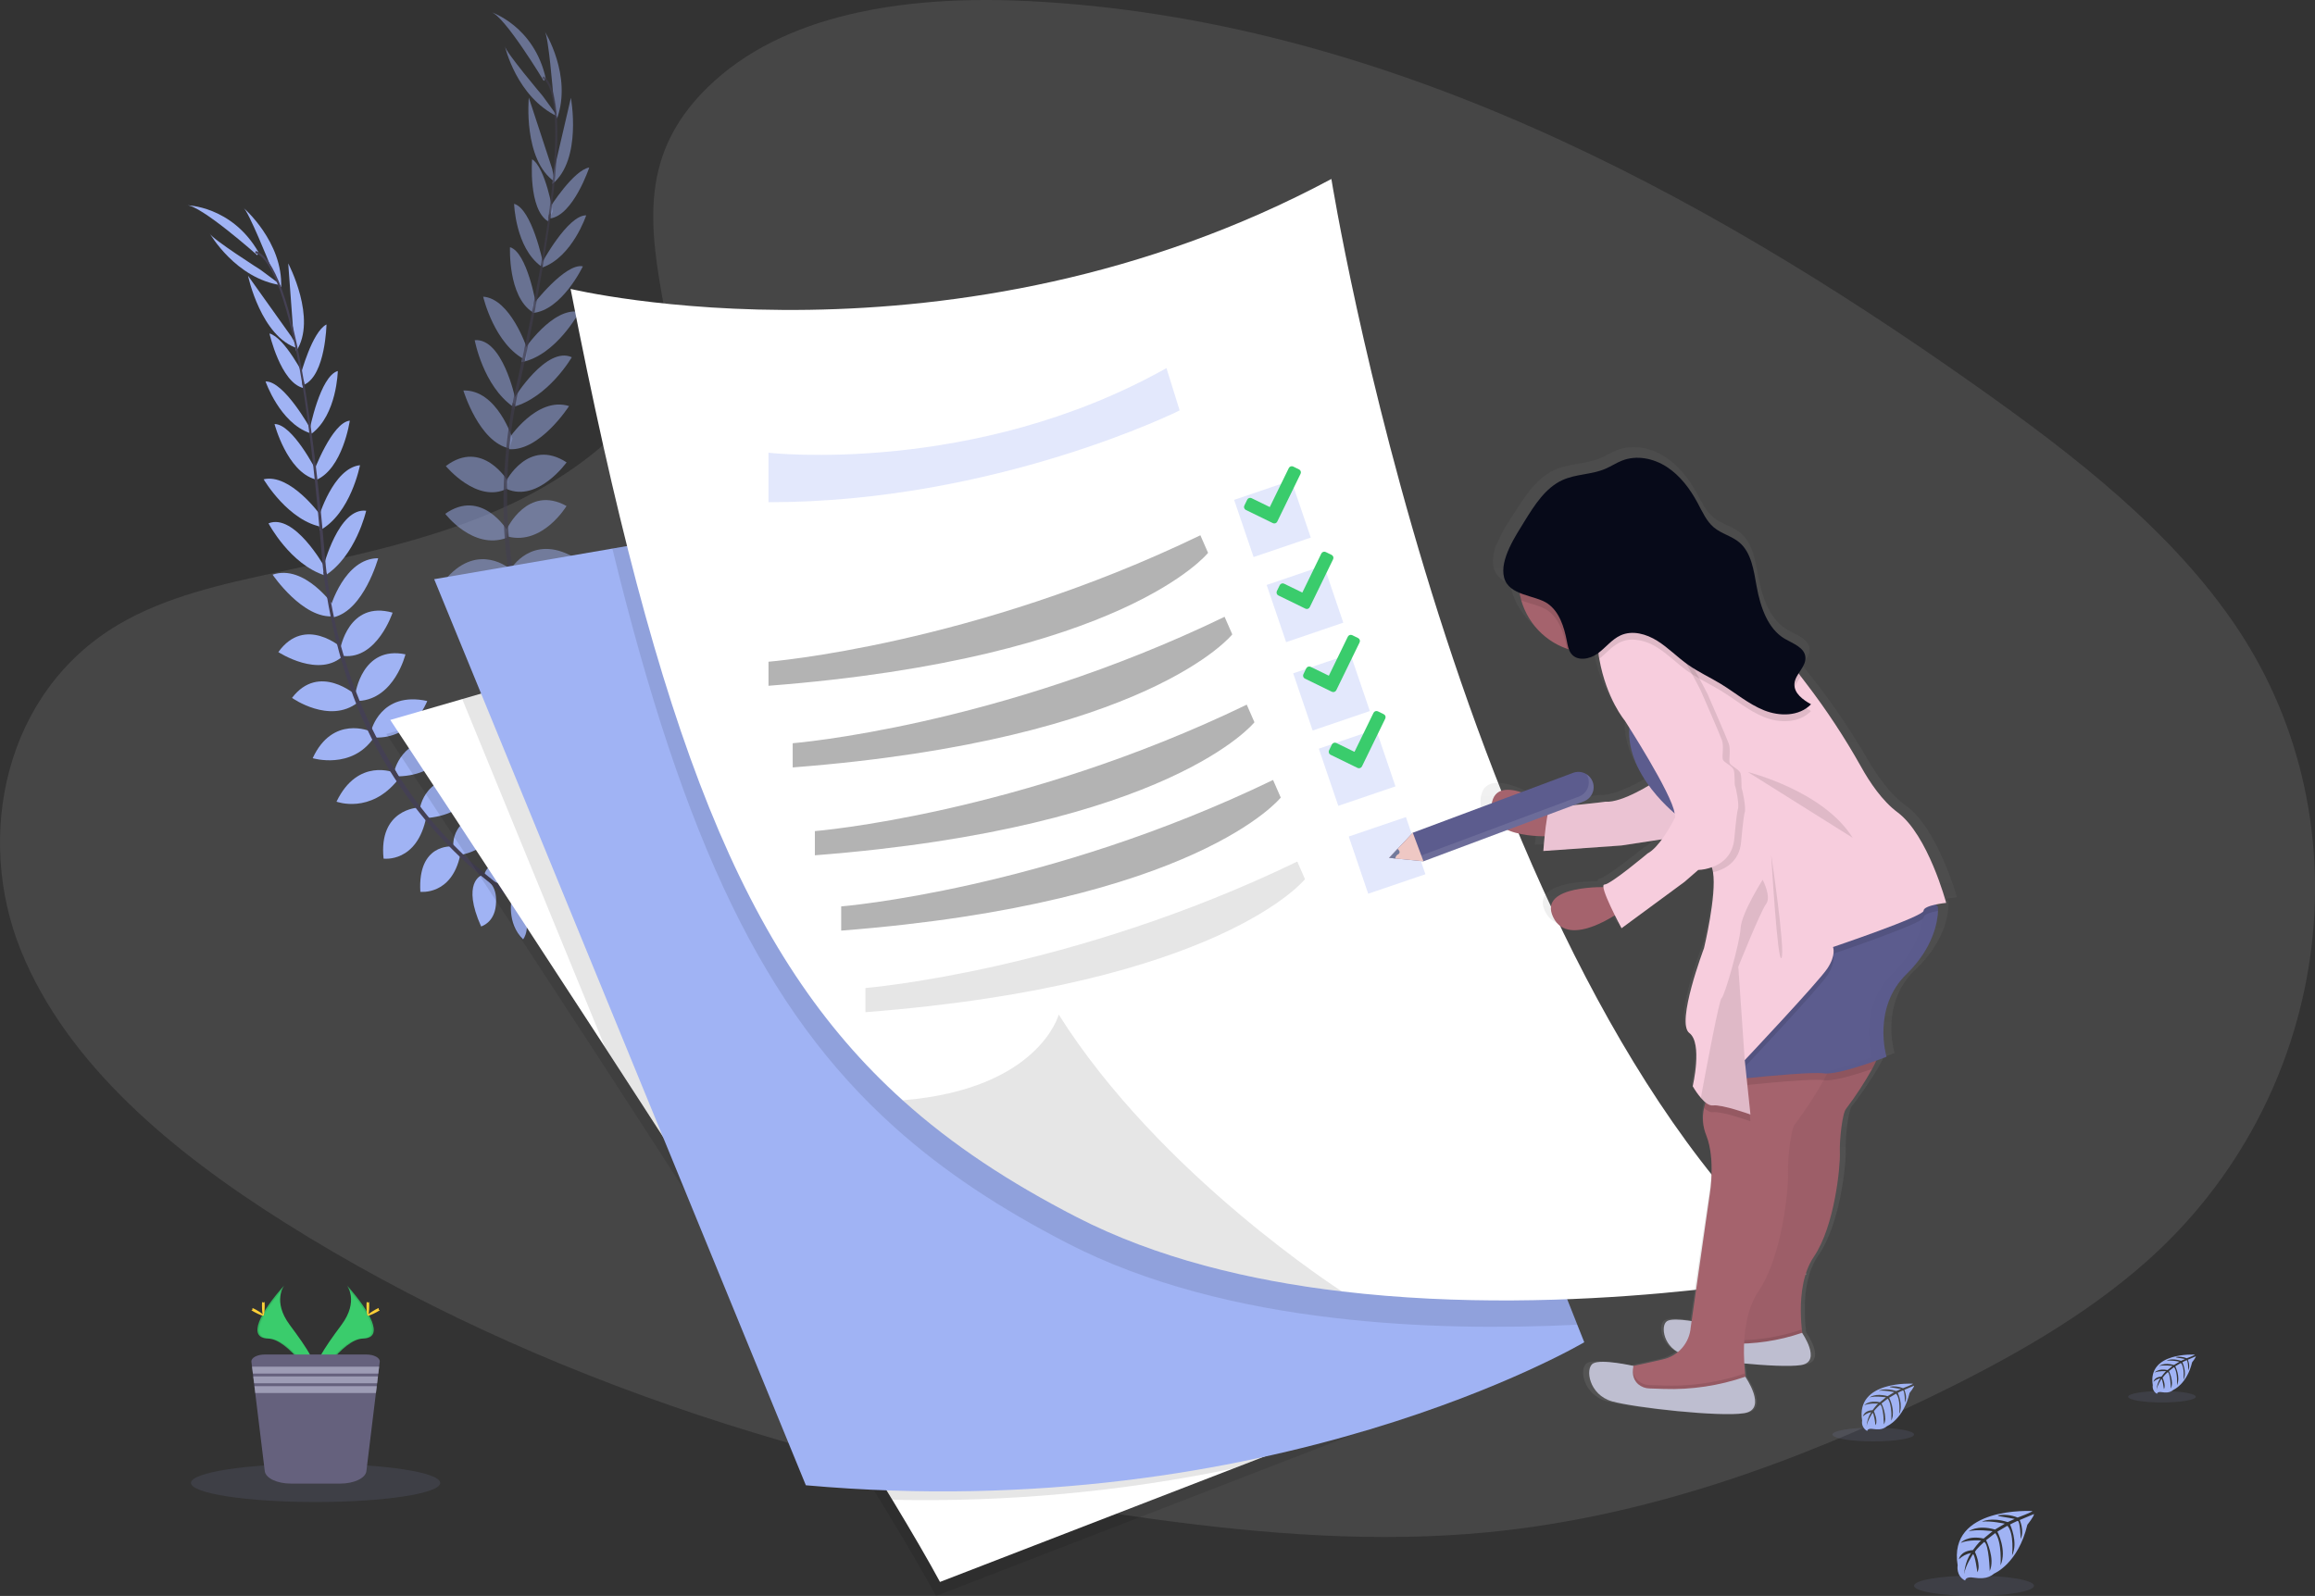 <svg width="480" height="331" viewBox="0 0 480 331" fill="none" xmlns="http://www.w3.org/2000/svg">
<rect x="0" y="0" width="480" height="331" fill="#333333" stroke="none"/>
<g clip-path="url(#clip0)">
<path opacity="0.1" d="M148.211 16.723C164.496 2.049 190.062 -0.939 213.33 0.229C286.418 3.898 352.394 39.538 409.462 79.853C430.122 94.449 450.462 110.191 463.884 130.276C491.187 171.189 483.086 227.87 445.127 261.574C432.212 273.044 416.554 281.833 400.48 289.629C371.903 303.485 341.073 314.606 308.632 317.772C285.5 320.029 262.103 318.188 239.087 315.046C174.84 306.244 111.777 286.787 58.916 253.482C35.723 238.879 13.871 220.722 4.316 197.084C-5.239 173.446 0.876 143.52 24.547 129.536C34.339 123.751 46.042 121.141 57.504 118.685C74.375 115.078 91.512 111.516 106.737 104.177C122.462 96.597 141.077 81.936 137.966 65.154C134.626 47.164 131.946 31.351 148.211 16.723Z" fill="#F7F7F7"/>
<path d="M106.643 186.1C106.643 186.1 110.951 183.012 115.408 184.92C115.408 184.92 114.162 187.571 108.608 187.538L106.643 186.1Z" fill="#A0B3F4"/>
<path d="M106.107 186.279C106.107 186.279 104.956 191.453 108.462 194.811C108.462 194.811 110.407 192.621 108.196 187.526L106.107 186.279Z" fill="#A0B3F4"/>
<path d="M100.411 181.57C100.411 181.57 100.569 177.203 110.456 178.271C110.456 178.271 110.61 181.08 107.212 182.543C103.814 184.006 102.185 182.954 100.411 181.57Z" fill="#A0B3F4"/>
<path d="M99.8 181.562C99.8 181.562 95.692 183.058 99.755 192.143C99.755 192.143 102.472 191.424 102.816 187.738C103.161 184.051 101.657 182.834 99.8 181.562Z" fill="#A0B3F4"/>
<path d="M93.997 175.599C93.997 175.599 93.166 168.451 103.236 168.8C103.236 168.8 104.196 175.262 95.837 177.253L93.997 175.599Z" fill="#A0B3F4"/>
<path d="M87.046 167.761C87.046 167.761 88.114 159.586 98.263 161.619C98.263 161.619 98.571 168.642 88.775 169.635L87.046 167.761Z" fill="#A0B3F4"/>
<path d="M81.874 159.578C81.874 159.578 83.877 151.562 93.922 153.565C93.922 153.565 91.845 160.775 82.593 161.016L81.874 159.578Z" fill="#A0B3F4"/>
<path d="M76.951 151.586C76.951 151.586 78.891 143.275 88.584 145.386C88.584 145.386 85.676 153.311 77.629 152.962L76.951 151.586Z" fill="#A0B3F4"/>
<path d="M73.682 143.94C73.682 143.94 75.032 133.829 84.068 135.707C84.068 135.707 81.816 144.945 74.388 145.374L73.682 143.94Z" fill="#A0B3F4"/>
<path d="M70.537 134.668C70.537 134.668 72.228 124.466 81.401 127.063C81.401 127.063 78.21 136.767 71.222 136.044L70.537 134.668Z" fill="#A0B3F4"/>
<path d="M68.476 126.02C68.476 126.02 71.385 115.772 78.414 115.776C78.414 115.776 75.443 126.581 69.141 128.027L68.476 126.02Z" fill="#A0B3F4"/>
<path d="M67.056 117.534C67.056 117.534 70.184 105.208 75.925 105.931C75.925 105.931 73.794 115.34 67.33 119.425L67.056 117.534Z" fill="#A0B3F4"/>
<path d="M66.046 107.385C66.046 107.385 69.025 97.104 74.641 96.481C74.641 96.481 72.731 106.558 66.27 110.02L66.046 107.385Z" fill="#A0B3F4"/>
<path d="M64.999 97.944C64.999 97.944 68.813 87.617 72.527 87.242C72.527 87.242 71.085 97.32 65.436 99.598L64.999 97.944Z" fill="#A0B3F4"/>
<path d="M64.197 89.142C64.197 89.142 66.358 78 70.038 76.944C70.038 76.944 69.876 85.992 64.6 89.952L64.197 89.142Z" fill="#A0B3F4"/>
<path d="M62.357 77.655C62.357 77.655 64.738 68.753 67.695 67.295C67.695 67.295 67.496 77.684 63.126 79.762L62.357 77.655Z" fill="#A0B3F4"/>
<path d="M60.903 70.116L59.761 54.624C59.761 54.624 65.826 66.119 61.422 72.838L60.903 70.116Z" fill="#A0B3F4"/>
<path d="M55.959 54.865C55.959 54.865 51.477 43.69 50.48 43.096C50.48 43.096 58.705 50.16 58.29 59.627L55.959 54.865Z" fill="#A0B3F4"/>
<path d="M93.723 175.557C93.723 175.557 86.556 174.896 87.159 184.962C87.159 184.962 93.639 185.764 95.422 177.352L93.723 175.557Z" fill="#A0B3F4"/>
<path d="M86.702 167.503C86.702 167.503 78.468 167.79 79.531 178.075C79.531 178.075 86.49 179.048 88.405 169.386L86.702 167.503Z" fill="#A0B3F4"/>
<path d="M81.82 160.251C81.82 160.251 74.21 157.031 69.773 166.265C69.773 166.265 76.789 168.92 82.535 161.693L81.82 160.251Z" fill="#A0B3F4"/>
<path d="M76.785 151.67C76.785 151.67 68.992 148.229 64.833 157.247C64.833 157.247 72.913 159.686 77.471 153.041L76.785 151.67Z" fill="#A0B3F4"/>
<path d="M73.786 144.152C73.786 144.152 66.15 137.394 60.546 144.742C60.546 144.742 68.294 150.244 74.185 145.706L73.786 144.152Z" fill="#A0B3F4"/>
<path d="M70.944 134.411C70.944 134.411 63.258 127.495 57.712 135.242C57.712 135.242 66.258 140.831 71.268 135.902L70.944 134.411Z" fill="#A0B3F4"/>
<path d="M69.224 125.692C69.224 125.692 63.171 116.923 56.524 119.184C56.524 119.184 62.814 128.476 69.241 127.807L69.224 125.692Z" fill="#A0B3F4"/>
<path d="M67.226 117.472C67.226 117.472 61.032 106.367 55.673 108.541C55.673 108.541 60.151 117.085 67.442 119.367L67.226 117.472Z" fill="#A0B3F4"/>
<path d="M66.416 106.791C66.416 106.791 60.159 98.106 54.663 99.406C54.663 99.406 59.844 108.258 67.089 109.351L66.416 106.791Z" fill="#A0B3F4"/>
<path d="M65.618 97.719C65.618 97.719 60.654 87.895 56.923 87.949C56.923 87.949 59.503 97.798 65.373 99.41L65.618 97.719Z" fill="#A0B3F4"/>
<path d="M64.372 88.917C64.372 88.917 58.888 78.985 55.058 79.11C55.058 79.11 57.999 87.671 64.235 89.815L64.372 88.917Z" fill="#A0B3F4"/>
<path d="M63.196 78.228C63.196 78.228 59.063 69.992 55.872 69.165C55.872 69.165 58.169 79.305 62.86 80.468L63.196 78.228Z" fill="#A0B3F4"/>
<path d="M60.438 69.842L51.427 57.192C51.427 57.192 54.098 69.917 61.776 72.269L60.438 69.842Z" fill="#A0B3F4"/>
<path d="M54.053 55.983C54.053 55.983 43.912 49.529 43.496 48.436C43.496 48.436 48.897 57.819 58.311 59.149L54.053 55.983Z" fill="#A0B3F4"/>
<path d="M53.342 52.932C53.342 52.932 41.56 42.439 38.661 42.564C38.661 42.564 48.05 42.63 53.616 52.342L53.342 52.932Z" fill="#A0B3F4"/>
<path d="M63.146 79.891L62.731 79.961C59.956 63.318 56.462 53.556 52.898 52.467L53.018 52.051C56.79 53.198 60.305 62.819 63.146 79.891Z" fill="#444053"/>
<path d="M67.82 119.736L67.197 119.811C67.006 118.257 66.84 116.661 66.711 115.074C65.585 101.256 64.172 88.581 62.594 79.097L62.939 78.636C64.522 88.136 66.208 101.185 67.338 115.024C67.467 116.603 67.629 118.186 67.82 119.736Z" fill="#444053"/>
<path d="M118.62 193.614C118.508 193.568 107.307 189.072 95.426 177.776C88.468 171.165 82.601 163.492 78.044 155.044C72.348 144.484 68.622 131.377 67.047 118.569L67.712 118.851C71.243 147.601 85.127 166.817 95.962 177.145C107.727 188.34 118.811 192.791 118.915 192.833L118.62 193.614Z" fill="#444053"/>
<g opacity="0.7">
<path opacity="0.7" d="M124.025 159.769C124.025 159.769 129.055 158.107 132.749 161.253C132.749 161.253 130.767 163.414 125.474 161.726L124.025 159.769Z" fill="#A0B3F4"/>
<path opacity="0.7" d="M123.46 159.777C123.46 159.777 120.826 164.378 123.173 168.621C123.173 168.621 125.666 167.112 125.088 161.589L123.46 159.777Z" fill="#A0B3F4"/>
<path opacity="0.7" d="M119.417 153.589C119.417 153.589 120.871 149.467 129.99 153.427C129.99 153.427 129.305 156.158 125.62 156.54C121.935 156.922 120.705 155.43 119.417 153.589Z" fill="#A0B3F4"/>
<path opacity="0.7" d="M118.84 153.402C118.84 153.402 114.478 153.61 115.649 163.489C115.649 163.489 118.462 163.613 119.887 160.193C121.312 156.773 120.236 155.165 118.84 153.402Z" fill="#A0B3F4"/>
<path opacity="0.7" d="M115.076 145.968C115.076 145.968 116.401 138.903 125.915 142.227C125.915 142.227 124.914 148.681 116.339 148.095L115.076 145.968Z" fill="#A0B3F4"/>
<path opacity="0.7" d="M110.772 136.409C110.772 136.409 114.22 128.929 123.293 133.883C123.293 133.883 121.499 140.677 111.848 138.712L110.772 136.409Z" fill="#A0B3F4"/>
<path opacity="0.7" d="M108.263 127.08C108.263 127.08 112.563 120.015 121.557 124.923C121.557 124.923 117.402 131.181 108.525 128.663L108.263 127.08Z" fill="#A0B3F4"/>
<path opacity="0.7" d="M105.941 117.983C105.941 117.983 110.261 110.635 118.898 115.527C118.898 115.527 113.767 122.226 106.19 119.5L105.941 117.983Z" fill="#A0B3F4"/>
<path opacity="0.7" d="M105.093 109.709C105.093 109.709 109.389 100.458 117.465 104.946C117.465 104.946 112.567 113.091 105.351 111.292L105.093 109.709Z" fill="#A0B3F4"/>
<path opacity="0.7" d="M104.852 99.922C104.852 99.922 109.501 90.683 117.481 95.895C117.481 95.895 111.553 104.206 105.097 101.438L104.852 99.922Z" fill="#A0B3F4"/>
<path opacity="0.7" d="M105.463 91.041C105.463 91.041 111.279 82.122 117.992 84.217C117.992 84.217 111.939 93.663 105.496 93.156L105.463 91.041Z" fill="#A0B3F4"/>
<path opacity="0.7" d="M106.643 82.525C106.643 82.525 113.29 71.691 118.562 74.089C118.562 74.089 113.726 82.438 106.344 84.412L106.643 82.525Z" fill="#A0B3F4"/>
<path opacity="0.7" d="M108.674 72.539C108.674 72.539 114.582 63.608 120.124 64.685C120.124 64.685 115.304 73.74 108.109 75.12L108.674 72.539Z" fill="#A0B3F4"/>
<path opacity="0.7" d="M110.49 63.209C110.49 63.209 117.199 54.482 120.855 55.239C120.855 55.239 116.48 64.431 110.411 64.917L110.49 63.209Z" fill="#A0B3F4"/>
<path opacity="0.7" d="M112.338 54.57C112.338 54.57 117.714 44.596 121.544 44.662C121.544 44.662 118.694 53.252 112.484 55.467L112.338 54.57Z" fill="#A0B3F4"/>
<path opacity="0.7" d="M113.996 43.054C113.996 43.054 118.919 35.266 122.176 34.742C122.176 34.742 118.894 44.608 114.108 45.302L113.996 43.054Z" fill="#A0B3F4"/>
<path opacity="0.7" d="M114.852 35.424L118.37 20.288C118.37 20.288 120.743 33.068 114.536 38.158L114.852 35.424Z" fill="#A0B3F4"/>
<path opacity="0.7" d="M114.677 19.395C114.677 19.395 113.718 7.393 112.945 6.512C112.945 6.512 118.703 15.688 115.487 24.623L114.677 19.395Z" fill="#A0B3F4"/>
<path opacity="0.7" d="M114.823 145.856C114.823 145.856 108.176 143.096 105.762 152.887C105.762 152.887 111.707 155.58 115.911 148.079L114.823 145.856Z" fill="#A0B3F4"/>
<path opacity="0.7" d="M110.515 136.077C110.515 136.077 102.567 133.903 100.523 144.039C100.523 144.039 106.879 147.04 111.582 138.383L110.515 136.077Z" fill="#A0B3F4"/>
<path opacity="0.7" d="M108.014 127.703C108.014 127.703 101.707 122.363 94.72 129.86C94.72 129.86 100.627 134.485 108.267 129.286L108.014 127.703Z" fill="#A0B3F4"/>
<path opacity="0.7" d="M105.762 118.012C105.762 118.012 99.339 112.41 92.692 119.778C92.692 119.778 99.68 124.516 106.007 119.529L105.762 118.012Z" fill="#A0B3F4"/>
<path opacity="0.7" d="M105.135 109.945C105.135 109.945 99.85 101.218 92.314 106.563C92.314 106.563 98.076 114.126 105.052 111.549L105.135 109.945Z" fill="#A0B3F4"/>
<path opacity="0.7" d="M105.317 99.797C105.317 99.797 100.033 90.908 92.439 96.659C92.439 96.659 98.936 104.555 105.18 101.326L105.317 99.797Z" fill="#A0B3F4"/>
<path opacity="0.7" d="M106.265 90.958C106.265 90.958 103.095 80.788 96.078 80.984C96.078 80.984 99.319 91.731 105.654 93.002L106.265 90.958Z" fill="#A0B3F4"/>
<path opacity="0.7" d="M106.8 82.517C106.8 82.517 104.192 70.071 98.429 70.553C98.429 70.553 100.166 80.044 106.447 84.396L106.8 82.517Z" fill="#A0B3F4"/>
<path opacity="0.7" d="M109.21 72.082C109.21 72.082 105.82 61.925 100.183 61.531C100.183 61.531 102.497 71.525 109.09 74.725L109.21 72.082Z" fill="#A0B3F4"/>
<path opacity="0.7" d="M111.146 63.18C111.146 63.18 109.326 52.325 105.745 51.266C105.745 51.266 105.284 61.435 110.407 64.726L111.146 63.18Z" fill="#A0B3F4"/>
<path opacity="0.7" d="M112.571 54.407C112.571 54.407 110.29 43.291 106.597 42.273C106.597 42.273 106.859 51.32 112.176 55.222L112.571 54.407Z" fill="#A0B3F4"/>
<path opacity="0.7" d="M114.623 43.868C114.623 43.868 113.128 34.776 110.328 33.034C110.328 33.034 109.497 43.399 113.651 45.917L114.623 43.868Z" fill="#A0B3F4"/>
<path opacity="0.7" d="M114.49 35.008L109.646 20.247C109.646 20.247 108.4 33.188 115.047 37.722L114.49 35.008Z" fill="#A0B3F4"/>
<path opacity="0.7" d="M112.517 19.894C112.517 19.894 104.736 10.705 104.678 9.546C104.678 9.546 107.058 20.114 115.633 24.182L112.517 19.894Z" fill="#A0B3F4"/>
<path opacity="0.7" d="M112.745 16.773C112.745 16.773 104.615 3.246 101.811 2.498C101.811 2.498 110.751 5.361 113.161 16.278L112.745 16.773Z" fill="#A0B3F4"/>
<path opacity="0.7" d="M114.091 45.398L113.676 45.34C115.973 28.629 115.545 18.265 112.463 16.166L112.7 15.821C115.969 18.053 116.447 28.28 114.091 45.398Z" fill="#444053"/>
<path opacity="0.7" d="M106.697 84.878L106.078 84.766C106.36 83.224 106.676 81.653 107.025 80.094C110.062 66.567 112.484 54.05 113.792 44.525L114.262 44.184C112.949 53.742 110.677 66.688 107.64 80.236C107.291 81.761 106.975 83.323 106.697 84.878Z" fill="#444053"/>
<path opacity="0.7" d="M133.231 170.508C133.139 170.433 123.784 162.807 115.782 148.482C111.106 140.1 107.789 131.029 105.953 121.607C103.656 109.829 103.992 96.206 106.302 83.51L106.85 83.976C101.678 112.476 109.218 134.959 116.505 148.046C124.398 162.234 133.654 169.78 133.75 169.855L133.231 170.508Z" fill="#444053"/>
</g>
<path d="M421.399 313.392C421.399 313.392 403.834 312.332 405.907 324.646C405.907 324.646 405.491 326.819 407.465 327.808C407.465 327.808 407.498 326.894 409.268 327.206C409.898 327.312 410.538 327.343 411.175 327.297C412.037 327.237 412.856 326.899 413.509 326.333V326.333C413.509 326.333 418.445 324.293 420.364 316.222C420.364 316.222 421.785 314.46 421.731 314.007L418.765 315.254C418.765 315.254 419.778 317.394 418.981 319.169C418.981 319.169 418.885 315.333 418.316 315.428C418.2 315.449 416.775 316.172 416.775 316.172C416.775 316.172 418.52 319.912 417.19 322.605C417.19 322.605 417.689 318.013 416.218 316.438L414.141 317.66C414.141 317.66 416.176 321.508 414.797 324.646C414.797 324.646 415.15 319.829 413.7 317.955L411.81 319.43C411.81 319.43 413.725 323.225 412.558 325.826C412.558 325.826 412.404 320.22 411.403 319.796C411.403 319.796 409.741 321.255 409.496 321.874C409.496 321.874 410.805 324.625 409.995 326.08C409.995 326.08 409.496 322.339 409.085 322.339C409.085 322.339 407.423 324.812 407.265 326.495C407.265 326.495 407.336 323.973 408.686 322.09C407.736 322.269 406.859 322.723 406.164 323.395C406.164 323.395 406.422 321.645 409.073 321.492C409.073 321.492 410.435 319.617 410.801 319.501C410.801 319.501 408.138 319.281 406.526 319.996C406.526 319.996 407.947 318.333 411.287 319.094L413.152 317.569C413.152 317.569 409.65 317.091 408.167 317.618C408.167 317.618 409.874 316.16 413.655 317.224L415.686 316.01C415.686 316.01 412.703 315.366 410.925 315.595C410.925 315.595 412.803 314.581 416.284 315.678L417.739 315.025C417.739 315.025 415.549 314.61 414.909 314.527C414.27 314.443 414.236 314.281 414.236 314.281C415.62 314.05 417.042 314.208 418.341 314.738C418.341 314.738 421.453 313.587 421.399 313.392Z" fill="#A0B3F4"/>
<path opacity="0.1" d="M409.301 330.983C416.166 330.983 421.731 330.042 421.731 328.881C421.731 327.719 416.166 326.778 409.301 326.778C402.436 326.778 396.871 327.719 396.871 328.881C396.871 330.042 402.436 330.983 409.301 330.983Z" fill="#A0B3F4"/>
<path d="M455.09 280.948C455.09 280.948 445.19 280.353 446.366 287.294C446.306 287.645 446.358 288.007 446.515 288.327C446.673 288.648 446.927 288.91 447.243 289.076C447.243 289.076 447.264 288.561 448.261 288.736C448.616 288.798 448.977 288.816 449.337 288.79C449.822 288.757 450.283 288.566 450.649 288.245V288.245C450.649 288.245 453.433 287.094 454.517 282.544C454.517 282.544 455.319 281.55 455.286 281.297L453.624 282.012C453.624 282.012 454.193 283.217 453.744 284.218C453.744 284.218 453.69 282.053 453.37 282.107C453.304 282.107 452.502 282.523 452.502 282.523C452.502 282.523 453.483 284.626 452.743 286.151C452.743 286.151 453.026 283.562 452.195 282.677L451.019 283.362C451.019 283.362 452.166 285.532 451.389 287.302C451.389 287.302 451.588 284.588 450.77 283.529L449.706 284.36C449.706 284.36 450.782 286.5 450.122 287.967C450.122 287.967 450.034 284.808 449.469 284.567C449.066 284.91 448.705 285.299 448.394 285.727C448.394 285.727 449.133 287.281 448.676 288.1C448.676 288.1 448.393 285.993 448.165 285.985C448.165 285.985 447.234 287.381 447.139 288.337C447.184 287.45 447.46 286.59 447.941 285.843C447.404 285.944 446.909 286.2 446.516 286.579C446.516 286.579 446.661 285.594 448.177 285.507C448.177 285.507 448.946 284.447 449.15 284.385C449.15 284.385 447.65 284.26 446.74 284.663C446.74 284.663 447.542 283.732 449.424 284.152L450.479 283.296C450.479 283.296 448.502 283.026 447.666 283.325C447.666 283.325 448.63 282.494 450.761 283.1L451.908 282.415C451.026 282.222 450.122 282.143 449.22 282.182C449.22 282.182 450.28 281.613 452.24 282.232L453.071 281.862C453.071 281.862 451.825 281.621 451.476 281.584C451.127 281.546 451.094 281.442 451.094 281.442C451.876 281.312 452.678 281.401 453.412 281.7C453.412 281.7 455.119 281.06 455.09 280.948Z" fill="#A0B3F4"/>
<path opacity="0.1" d="M448.273 290.868C452.144 290.868 455.281 290.337 455.281 289.683C455.281 289.029 452.144 288.499 448.273 288.499C444.402 288.499 441.265 289.029 441.265 289.683C441.265 290.337 444.402 290.868 448.273 290.868Z" fill="#A0B3F4"/>
<path d="M396.643 286.974C396.643 286.974 384.686 286.251 386.099 294.633C386.025 295.058 386.088 295.495 386.279 295.881C386.469 296.268 386.777 296.585 387.158 296.785C387.158 296.785 387.158 296.166 388.384 296.37C388.813 296.442 389.249 296.464 389.684 296.436C390.27 296.394 390.826 296.163 391.271 295.78V295.78C391.271 295.78 394.632 294.392 395.94 288.894C395.94 288.894 396.908 287.697 396.867 287.389L394.852 288.249C394.852 288.249 395.542 289.708 394.997 290.917C394.997 290.917 394.935 288.304 394.545 288.366C394.466 288.366 393.498 288.869 393.498 288.869C393.498 288.869 394.682 291.408 393.788 293.249C393.788 293.249 394.129 290.124 393.128 289.052L391.707 289.883C391.707 289.883 393.091 292.501 392.152 294.641C392.152 294.641 392.393 291.362 391.408 290.07L390.12 291.071C390.12 291.071 391.425 293.652 390.631 295.427C390.631 295.427 390.527 291.612 389.842 291.321C389.842 291.321 388.716 292.314 388.546 292.721C388.546 292.721 389.435 294.595 388.882 295.584C388.882 295.584 388.546 293.045 388.267 293.033C388.267 293.033 387.146 294.716 387.021 295.871C387.077 294.804 387.411 293.769 387.989 292.871C387.343 292.994 386.746 293.303 386.273 293.76C386.273 293.76 386.448 292.567 388.267 292.463C388.267 292.463 389.194 291.188 389.443 291.109C389.443 291.109 387.632 290.959 386.535 291.445C386.535 291.445 387.499 290.319 389.771 290.83L391.042 289.795C391.042 289.795 388.662 289.467 387.648 289.829C387.648 289.829 388.812 288.835 391.387 289.559L392.771 288.727C392.771 288.727 390.739 288.287 389.526 288.445C389.526 288.445 390.806 287.759 393.174 288.503L394.167 288.096C394.167 288.096 392.679 287.805 392.243 287.759C391.807 287.713 391.786 287.593 391.786 287.593C392.729 287.436 393.697 287.544 394.582 287.905C394.582 287.905 396.68 287.107 396.643 286.974Z" fill="#A0B3F4"/>
<path opacity="0.1" d="M388.409 298.946C393.082 298.946 396.871 298.306 396.871 297.517C396.871 296.727 393.082 296.087 388.409 296.087C383.735 296.087 379.946 296.727 379.946 297.517C379.946 298.306 383.735 298.946 388.409 298.946Z" fill="#A0B3F4"/>
<path opacity="0.1" d="M296.651 291.321L254.979 307.449L194.067 331C191.77 326.732 188.38 320.893 184.184 313.961C169.76 290.045 145.889 252.846 124.644 220.157C100.698 183.324 80.092 152.222 80.092 152.222L95.01 147.896L216.866 112.543L296.651 291.321Z" fill="black"/>
<path d="M297.482 288.412L255.809 304.54L194.898 328.091C192.601 323.823 189.211 317.984 185.015 311.052C170.591 287.136 146.72 249.937 125.474 217.248C101.529 180.415 80.923 149.313 80.923 149.313L95.841 144.987L217.697 109.634L297.482 288.412Z" fill="white"/>
<path opacity="0.1" d="M297.482 288.412L255.809 304.54C232.535 309.39 208.784 311.575 185.015 311.052C170.591 287.136 146.72 249.937 125.474 217.248L95.841 144.987L217.697 109.634L297.482 288.412Z" fill="black"/>
<path d="M328.486 278.379C328.486 278.379 263.744 316.687 167.089 308.043L90.025 120.123L126.953 113.777L254.609 91.847L327.04 274.747L328.486 278.379Z" fill="#A0B3F4"/>
<path opacity="0.1" d="M327.04 274.747C311.794 275.495 294.163 275.425 276.415 273.309C257.214 271.057 237.921 266.394 221.345 257.858C207.502 250.723 195.667 242.972 185.343 233.667C158.502 209.514 141.888 174.963 126.97 113.777L254.625 91.847L327.04 274.747Z" fill="black"/>
<path d="M374.529 264.241C374.529 264.241 326.787 273.6 278.239 267.836C259.037 265.571 239.724 260.921 223.169 252.385C209.326 245.25 197.49 237.499 187.167 228.194C153.932 198.273 136.396 152.467 118.308 59.922C118.308 59.922 197.657 79.076 276.054 37.12C276.054 37.12 302.496 202.216 374.529 264.241Z" fill="white"/>
<path opacity="0.1" d="M278.239 267.836C259.037 265.571 239.724 260.921 223.169 252.385C209.326 245.25 197.49 237.499 187.167 228.194C215.454 225.896 219.521 210.424 219.521 210.424C240.492 243.72 278.239 267.836 278.239 267.836Z" fill="black"/>
<path opacity="0.3" d="M159.341 93.9C159.341 93.9 201.965 98.766 241.859 76.342L244.593 85.123C244.593 85.123 206.426 104.161 159.341 104.161V93.9Z" fill="#A0B3F4"/>
<path opacity="0.3" d="M159.341 137.241C159.341 137.241 201.715 133.82 248.888 111.013L250.484 114.662C250.484 114.662 233.122 136.517 159.341 142.228V137.241Z" fill="black"/>
<path opacity="0.3" d="M164.363 154.146C164.363 154.146 206.738 150.726 253.911 127.923L255.506 131.572C255.506 131.572 238.149 153.448 164.363 159.163V154.146Z" fill="black"/>
<path opacity="0.3" d="M168.958 172.37C168.958 172.37 211.333 168.949 258.506 146.146L260.101 149.795C260.101 149.795 242.719 171.659 168.958 177.386V172.37Z" fill="black"/>
<path opacity="0.3" d="M174.413 187.987C174.413 187.987 216.787 184.567 263.96 161.764L265.556 165.413C265.556 165.413 248.199 187.28 174.413 193.007V187.987Z" fill="black"/>
<path opacity="0.1" d="M179.44 204.909C179.44 204.909 221.814 201.489 268.987 178.686L270.582 182.335C270.582 182.335 253.221 204.203 179.44 209.925V204.909Z" fill="black"/>
<path opacity="0.3" d="M267.745 99.633L255.888 103.671L259.924 115.533L271.782 111.495L267.745 99.633Z" fill="#A0B3F4"/>
<path opacity="0.3" d="M274.491 117.279L262.633 121.317L266.67 133.178L278.527 129.141L274.491 117.279Z" fill="#A0B3F4"/>
<path opacity="0.3" d="M285.304 151.232L273.447 155.27L277.484 167.131L289.341 163.093L285.304 151.232Z" fill="#A0B3F4"/>
<path opacity="0.3" d="M291.509 169.455L279.652 173.493L283.688 185.354L295.545 181.316L291.509 169.455Z" fill="#A0B3F4"/>
<path opacity="0.3" d="M279.99 135.61L268.133 139.648L272.17 151.51L284.027 147.472L279.99 135.61Z" fill="#A0B3F4"/>
<path d="M403.971 186.832L403.526 186.416C404.673 186.183 405.753 186.079 405.753 186.079C405.753 186.079 401.819 171.842 395.184 167.092C391.902 164.744 389.169 160.833 387.237 157.479C383.716 151.415 379.76 145.614 375.401 140.121L374.205 138.612L373.69 137.955C374.408 136.867 375.289 135.832 375.189 134.568C375.187 134.56 375.187 134.552 375.189 134.544C375.194 134.477 375.194 134.41 375.189 134.344C375.177 134.188 375.15 134.033 375.106 133.883L375.061 133.953C374.5 132.324 372.344 131.605 370.744 130.708C367.005 128.601 365.406 123.996 364.608 119.716C363.985 116.391 363.47 112.651 360.869 110.511C359.208 109.135 356.948 108.682 355.273 107.315C353.686 106.018 352.802 104.053 351.804 102.245C350.143 99.232 347.949 96.427 345.054 94.627C342.158 92.828 338.481 92.134 335.303 93.339C334.086 93.804 332.981 94.528 331.776 95.03C328.785 96.277 325.358 96.111 322.396 97.428C318.748 99.049 316.376 102.631 314.207 106.031C313.086 107.789 311.324 110.361 310.323 112.95C310.323 112.859 310.323 112.771 310.323 112.68C309.843 113.821 309.581 115.041 309.55 116.279C309.531 116.805 309.588 117.332 309.721 117.841C310.169 119.504 311.507 120.422 313.094 121.062C313.186 121.591 313.308 122.114 313.46 122.629C314.178 124.993 315.455 127.15 317.184 128.916C318.912 130.682 321.04 132.005 323.389 132.773C323.526 132.823 323.667 132.856 323.804 132.898C323.92 133.227 324.086 133.535 324.298 133.812C325.624 135.474 328.282 135.001 330.011 133.791C330.081 133.746 330.148 133.687 330.214 133.638C330.226 133.873 330.251 134.107 330.289 134.34C330.326 134.539 330.355 134.755 330.397 134.934C331.955 143.333 335.943 147.867 335.943 147.867C335.943 147.867 336.313 148.424 336.915 149.346C336.599 153.98 338.714 158.202 341.157 161.465C339.051 162.682 334.51 165.068 331.702 164.868C331.702 164.868 321.382 166.202 320.186 165.533C320.019 165.442 319.862 165.566 319.712 165.849C316.87 164.116 307.785 159.121 307.008 165.533C306.306 171.351 314.586 172.095 318.528 172.124C318.349 173.828 318.25 175.191 318.25 175.191L335.204 174.032L344.032 172.731C343.055 174.023 341.954 175.175 340.879 175.736C340.879 175.736 332.898 182.198 331.519 182.256C331.323 182.256 331.261 182.451 331.29 182.763C327.933 182.763 317.494 183.249 320.389 189.067C323.019 194.341 330.422 190.692 333.77 188.677C334.56 190.21 335.233 191.411 335.233 191.411L348.913 181.666L351.875 179.173C352.879 179.124 353.871 178.932 354.821 178.603C354.821 178.641 354.85 178.678 354.862 178.711C354.968 179.017 355.047 179.331 355.099 179.65C355.93 184.425 353.138 195.563 353.138 195.563C353.138 195.563 346.998 211.226 349.947 213.362C352.897 215.498 350.716 224.512 350.716 224.512C351.231 225.379 351.823 226.196 352.486 226.956V226.956C352.798 227.317 353.145 227.646 353.52 227.941C353.383 228.314 353.269 228.696 353.18 229.083C352.729 231.004 352.899 233.018 353.666 234.835C355.693 239.756 354.459 246.887 354.459 246.887L350.479 273.783C348.568 273.492 346.101 273.251 345.182 273.783C343.774 274.577 344.235 278.579 347.505 280.299C346.512 281.06 345.363 281.589 344.14 281.849C341.232 282.514 339.188 282.938 337.842 283.196C337.754 283.196 330.862 281.675 329.093 282.681C327.323 283.686 328.174 289.263 333.21 290.631C338.137 291.965 356.511 293.922 361.804 293.124L362.141 293.066C366.64 292.177 362.689 286.263 362.19 285.544C362.157 285.303 362.128 285.049 362.095 284.775C362.024 284.16 361.962 283.454 361.916 282.697C366.935 283.159 371.887 283.383 374.159 283.042C374.267 283.042 374.367 283.009 374.458 282.988C378.442 282.199 374.953 276.971 374.504 276.339C374.485 276.178 374.464 276.008 374.442 275.828V275.782C374.442 275.662 374.413 275.533 374.4 275.408C374.388 275.283 374.4 275.196 374.367 275.084C374.334 274.972 374.367 274.884 374.338 274.781C374.321 274.575 374.305 274.364 374.288 274.145C374.288 274.057 374.288 273.966 374.288 273.875C374.288 273.708 374.267 273.542 374.259 273.372C374.259 273.28 374.259 273.189 374.259 273.093C374.259 272.844 374.259 272.586 374.234 272.329C374.234 272.258 374.234 272.187 374.234 272.117C374.234 271.909 374.234 271.701 374.234 271.485C374.234 271.385 374.234 271.285 374.234 271.182C374.234 270.961 374.234 270.741 374.234 270.517C374.234 270.442 374.234 270.371 374.234 270.296C374.234 270.018 374.259 269.731 374.275 269.444L374.3 269.137C374.3 268.925 374.334 268.721 374.354 268.505C374.354 268.401 374.354 268.297 374.388 268.194C374.421 267.903 374.458 267.612 374.5 267.317C374.5 267.229 374.529 267.142 374.541 267.055C374.579 266.835 374.616 266.61 374.658 266.386C374.658 266.278 374.699 266.166 374.724 266.053C374.774 265.812 374.828 265.571 374.886 265.33C374.886 265.264 374.915 265.197 374.932 265.131C375.007 264.84 375.09 264.553 375.177 264.266C375.206 264.167 375.239 264.067 375.273 263.967C375.343 263.751 375.418 263.552 375.497 263.327L375.597 263.061C375.709 262.779 375.829 262.5 375.954 262.23C375.987 262.159 376.024 262.089 376.062 262.018C376.166 261.802 376.278 261.603 376.394 261.378L376.535 261.133C376.693 260.867 376.855 260.601 377.034 260.347C381.604 253.831 382.809 241.264 382.696 238.53C382.584 235.795 383.241 230.122 384.059 229.283C384.607 228.722 387.798 224.296 389.705 220.93C390.05 220.315 390.349 219.737 390.586 219.222C391.94 218.752 392.837 218.391 392.837 218.391C392.36 216.646 392.131 214.843 392.156 213.034C392.189 209.497 393.161 204.839 397.174 201.057C403.098 195.471 403.925 189.936 404.004 187.808C404.004 187.659 404.004 187.526 404.004 187.413C403.992 187.023 403.971 186.832 403.971 186.832Z" fill="url(#paint0_linear)"/>
<path d="M388.184 221.686C386.576 224.56 384.772 227.319 382.784 229.944C382.003 230.775 381.375 236.389 381.483 239.087C381.591 241.784 380.449 254.218 376.083 260.659C371.716 267.101 373.96 278.234 373.96 278.234L366.993 280.678H358.622L352.856 278.953L351.335 274.756C351.335 274.756 353.362 274.444 358.397 273.247C359.794 272.963 361.059 272.229 362.001 271.159C362.942 270.088 363.508 268.739 363.611 267.317L367.147 242.619C367.147 242.619 368.189 236.385 366.469 232.072C365.985 230.858 365.784 229.549 365.882 228.245C365.98 226.942 366.374 225.678 367.034 224.55L367.147 224.375C367.147 224.375 372.601 220.066 378.16 217.368C383.083 214.991 388.076 213.861 389.493 218.079C389.676 218.623 389.077 220.024 388.184 221.686Z" fill="#A5636D"/>
<path opacity="0.05" d="M388.184 221.686C386.576 224.56 384.772 227.319 382.784 229.944C382.003 230.775 381.375 236.389 381.483 239.087C381.591 241.784 380.449 254.218 376.083 260.659C373.008 265.201 373.212 272.067 373.59 275.728C373.752 277.262 373.951 278.222 373.951 278.222L366.985 280.665H358.622L352.856 278.953L351.335 274.756C351.335 274.756 351.842 274.677 352.997 274.452C354.152 274.228 355.905 273.846 358.422 273.247C359.814 272.958 361.074 272.222 362.011 271.152C362.947 270.082 363.509 268.735 363.611 267.317L367.147 242.619C367.147 242.619 368.189 236.385 366.469 232.072C365.985 230.858 365.784 229.549 365.882 228.245C365.98 226.942 366.374 225.678 367.034 224.55L367.147 224.375C367.147 224.375 372.601 220.066 378.16 217.368C383.083 214.991 388.076 213.861 389.493 218.079C389.676 218.623 389.077 220.024 388.184 221.686Z" fill="black"/>
<path opacity="0.1" d="M373.96 278.238L366.993 280.682H358.622L352.856 278.953L351.335 274.756C351.335 274.756 351.842 274.677 352.997 274.452C352.915 275.215 353.116 275.981 353.56 276.606C354.005 277.231 354.663 277.671 355.41 277.843L358.684 277.955C359.145 277.955 359.611 277.98 360.068 277.98C364.672 277.983 369.246 277.223 373.602 275.732C373.769 277.266 373.96 278.238 373.96 278.238Z" fill="black"/>
<path d="M358.68 278.662L355.402 278.55C355.402 278.55 352.345 277.901 353.092 274.431C353.092 274.431 347.193 273.093 345.685 273.978C344.177 274.864 344.904 279.747 349.166 280.944C353.321 282.111 368.883 283.828 373.357 283.125L373.644 283.075C377.699 282.244 373.644 276.426 373.644 276.426C368.833 278.073 363.762 278.831 358.68 278.662Z" fill="#BEBED0"/>
<path d="M378.866 222.642C378.646 223.083 378.409 223.54 378.139 224.018C376.083 227.758 372.784 232.466 372.207 233.077C371.326 234.016 370.624 240.35 370.736 243.408C370.848 246.467 369.569 260.48 364.641 267.753C362.12 271.493 361.551 276.584 361.592 280.682C361.605 282.07 361.686 283.457 361.837 284.837C362.02 286.529 362.253 287.584 362.253 287.584L354.393 290.34H344.933L338.423 288.403L336.72 283.649C336.72 283.649 337.289 283.558 338.569 283.304C339.848 283.05 341.842 282.627 344.692 281.953C346.265 281.628 347.688 280.799 348.748 279.592C349.807 278.384 350.444 276.865 350.562 275.263L354.546 247.39C354.546 247.39 355.722 240.346 353.786 235.483C353.055 233.679 352.893 231.694 353.321 229.794C353.552 228.727 353.975 227.711 354.567 226.794C354.567 226.794 356.088 225.597 358.381 224.013C359.395 223.315 360.57 222.542 361.833 221.761C367.383 218.324 374.683 214.817 378.181 217.372C378.952 217.955 379.517 218.769 379.792 219.696C379.934 220.178 379.539 221.271 378.866 222.642Z" fill="#A5636D"/>
<path opacity="0.1" d="M362.232 287.589L354.372 290.344H344.933L338.423 288.407L336.72 283.653C336.72 283.653 337.289 283.562 338.569 283.308C338.487 283.872 338.545 284.446 338.738 284.982C338.93 285.517 339.252 285.997 339.674 286.379C340.329 286.936 341.157 287.248 342.017 287.26L344.995 287.356C345.515 287.356 346.038 287.385 346.558 287.385C351.756 287.384 356.919 286.524 361.837 284.842C362.02 286.533 362.232 287.589 362.232 287.589Z" fill="black"/>
<path d="M344.991 288.062L342.017 287.963C341.156 287.948 340.327 287.637 339.67 287.082C338.913 286.408 338.261 285.245 338.685 283.287C338.685 283.287 332.038 281.779 330.322 282.776C328.606 283.774 329.446 289.288 334.252 290.639C338.959 291.956 356.507 293.893 361.559 293.103L361.879 293.045C366.449 292.106 361.879 285.532 361.879 285.532C356.451 287.397 350.728 288.254 344.991 288.062V288.062Z" fill="#BEBED0"/>
<path opacity="0.1" d="M388.184 221.686C385.339 222.68 381.159 223.997 378.866 224.051C378.629 224.06 378.391 224.049 378.156 224.018V224.018C376.552 223.797 371.596 224.151 367.051 224.558C365.227 224.72 363.474 224.89 362.024 225.04C359.864 225.264 358.377 225.426 358.377 225.426V224.018C359.39 223.32 360.566 222.547 361.829 221.765C367.379 218.328 374.678 214.821 378.176 217.377C383.099 215 388.093 213.869 389.51 218.087C389.676 218.623 389.078 220.024 388.184 221.686Z" fill="black"/>
<path d="M401.84 188.91C401.761 191.017 400.971 196.486 395.313 202.013C388.101 209.057 391.159 219.172 391.159 219.172C391.159 219.172 382.559 222.551 378.849 222.642C378.612 222.651 378.374 222.64 378.139 222.609C375.912 222.297 367.072 223.116 361.991 223.631C359.831 223.856 358.343 224.018 358.343 224.018V194.096L398.196 184.417L401.806 188.012C401.838 188.31 401.849 188.61 401.84 188.91Z" fill="#5C5C8E"/>
<g opacity="0.1">
<path opacity="0.1" d="M359.016 223.648L358.36 223.718V224.034C358.36 224.034 359.847 223.872 362.008 223.648C365.655 223.278 371.226 222.758 374.911 222.605C372.36 222.372 363.935 223.149 359.016 223.648Z" fill="black"/>
<path opacity="0.1" d="M401.823 188.028L398.213 184.43L395.807 185.032L398.832 188.045C398.852 188.345 398.852 188.647 398.832 188.947C398.753 191.05 397.964 196.523 392.305 202.05C385.093 209.09 388.151 219.209 388.151 219.209C388.151 219.209 381.035 222.002 376.959 222.58C377.348 222.578 377.736 222.599 378.122 222.642C378.358 222.675 378.595 222.687 378.833 222.679C382.543 222.588 391.142 219.209 391.142 219.209C391.142 219.209 388.068 209.09 395.297 202.05C400.955 196.523 401.744 191.05 401.823 188.947C401.844 188.641 401.844 188.334 401.823 188.028Z" fill="black"/>
</g>
<path d="M322.2 167.773C322.2 167.773 310.153 159.412 309.268 166.942C308.383 174.472 322.2 173.396 322.2 173.396V167.773Z" fill="#A5636D"/>
<path d="M342.972 162.229C342.972 162.229 336.454 166.543 332.848 166.277C332.848 166.277 322.994 167.599 321.847 166.938C320.701 166.277 320.003 176.496 320.003 176.496L336.205 175.353L346.591 173.766C346.591 173.766 351.784 170.599 351.784 167.869C351.784 165.138 342.972 162.229 342.972 162.229Z" fill="#F7CDDD"/>
<path opacity="0.05" d="M342.972 162.229C342.972 162.229 336.454 166.543 332.848 166.277C332.848 166.277 322.994 167.599 321.847 166.938C320.701 166.277 320.003 176.496 320.003 176.496L336.205 175.353L346.591 173.766C346.591 173.766 351.784 170.599 351.784 167.869C351.784 165.138 342.972 162.229 342.972 162.229Z" fill="black"/>
<path d="M333.413 183.989C333.413 183.989 318.761 183.382 322.043 190.223C325.324 197.063 336.429 188.76 336.429 188.76L333.413 183.989Z" fill="#A5636D"/>
<path d="M348.153 169.448C348.153 169.448 336.275 160.559 337.95 149.733C339.624 138.907 348.153 158.02 348.153 158.02V169.448Z" fill="#5C5C8E"/>
<path d="M344.871 120.368C344.867 124.263 343.352 128.004 340.646 130.803C339.987 131.491 339.261 132.111 338.477 132.653C336.982 133.696 335.314 134.467 333.55 134.93C332.849 135.105 332.137 135.231 331.419 135.308C330.904 135.358 330.385 135.387 329.857 135.387C328.172 135.397 326.498 135.116 324.909 134.556C322.308 133.648 320.006 132.041 318.257 129.911C316.507 127.781 315.378 125.211 314.991 122.482C314.605 119.753 314.977 116.97 316.066 114.438C317.156 111.906 318.921 109.723 321.168 108.128C323.415 106.533 326.057 105.587 328.806 105.394C331.555 105.201 334.304 105.768 336.751 107.034C339.199 108.3 341.251 110.215 342.684 112.57C344.116 114.925 344.872 117.628 344.871 120.385V120.368Z" fill="#A5636D"/>
<path opacity="0.1" d="M401.84 188.91C400.494 189.159 398.832 189.608 398.832 190.306C398.832 191.482 380.062 197.82 380.062 197.82C380.062 197.82 380.765 199.457 378.891 202.275C377.017 205.092 361.762 221.283 361.762 221.283L361.812 221.765L362.008 223.631L362.938 232.549C362.938 232.549 357.072 230.438 355.194 230.671C354.588 230.75 353.948 230.359 353.321 229.798C353.552 228.731 353.975 227.715 354.567 226.798C354.567 226.798 356.088 225.601 358.381 224.018V194.096L398.234 184.417L401.844 188.012C401.863 188.311 401.861 188.611 401.84 188.91V188.91Z" fill="black"/>
<path d="M403.526 187.256C403.526 187.256 398.832 187.721 398.832 188.897C398.832 190.073 380.062 196.411 380.062 196.411C380.062 196.411 380.765 198.048 378.891 200.866C377.017 203.683 361.762 219.878 361.762 219.878L362.938 231.141C362.938 231.141 357.072 229.029 355.194 229.262C354.364 229.366 353.429 228.593 352.66 227.691C352.025 226.939 351.459 226.131 350.969 225.277C350.969 225.277 353.084 216.354 350.267 214.243C347.451 212.132 353.317 196.643 353.317 196.643C353.317 196.643 355.967 185.631 355.186 180.905C355.138 180.589 355.063 180.278 354.962 179.975C354.962 179.941 354.941 179.904 354.929 179.871C353.267 175.358 335.253 137.482 335.253 137.482C335.265 136.407 335.34 135.335 335.478 134.269C335.515 133.974 335.565 133.667 335.619 133.355C335.71 132.795 335.832 132.24 335.985 131.693C336.08 131.342 336.194 130.997 336.325 130.658C336.882 129.228 337.734 128.127 339.005 128.102C339.005 128.102 340.413 126.544 343.716 126.12C346.134 125.804 349.586 126.12 354.26 128.102C365.281 132.79 367.865 133.031 367.865 133.031L373.403 140.303L374.541 141.795C378.714 147.239 382.492 152.975 385.845 158.959C387.69 162.283 390.303 166.144 393.435 168.467C399.771 173.176 403.526 187.256 403.526 187.256Z" fill="#F7CDDD"/>
<path opacity="0.1" d="M362.406 160.118C362.406 160.118 378.068 163.991 384.138 173.757L362.406 160.118Z" fill="black"/>
<path opacity="0.1" d="M367.246 177.277C367.246 177.277 370.208 197.171 369.386 198.667C368.563 200.163 367.246 177.277 367.246 177.277Z" fill="black"/>
<path opacity="0.1" d="M366.187 187.488C365.049 188.98 360.425 200.512 360.425 200.512L361.758 219.878L362.934 231.141C362.934 231.141 357.072 229.029 355.194 229.262C354.364 229.366 353.425 228.593 352.66 227.691C353.878 221.096 356.482 207.295 356.952 207.029C357.571 206.675 360.741 195.588 360.907 192.483C361.073 189.379 365.477 182.46 365.477 182.46C365.477 182.46 367.334 185.996 366.187 187.488Z" fill="black"/>
<path opacity="0.1" d="M361.762 168.48C361.472 169.357 361.023 174.464 361.023 174.464C360.699 178.961 357.284 180.432 355.186 180.906C355.138 180.589 355.063 180.278 354.962 179.975C353.553 175.989 335.253 137.498 335.253 137.498C335.273 135.546 335.518 133.601 335.985 131.705C339.969 130.533 346.275 132.337 346.275 132.337C348.099 132.096 354.048 143.927 354.048 143.927C354.048 143.927 358.011 152.987 358.447 154.221C358.883 155.455 358.447 157.479 358.622 158.186C358.796 158.892 360.649 159.499 360.911 160.472C361.173 161.444 361.002 163.381 361.177 163.725C361.351 164.07 362.057 167.599 361.762 168.48Z" fill="black"/>
<path d="M360.354 167.773C360.063 168.654 359.615 173.758 359.615 173.758C359.349 177.498 356.939 179.16 354.929 179.871C354.022 180.195 353.073 180.384 352.112 180.432L349.283 182.892L336.217 192.513C336.217 192.513 331.348 183.507 332.669 183.457C333.991 183.407 341.61 177.007 341.61 177.007C343.94 175.761 346.275 171.605 347.359 169.469C347.297 169.214 347.25 168.956 347.218 168.696C346.749 164.71 336.894 149.45 336.894 149.45C336.894 149.45 333.085 144.966 331.602 136.659C331.56 136.468 331.531 136.272 331.494 136.073C331.452 135.814 331.427 135.553 331.419 135.292C331.24 132.096 333.567 130.932 336.325 130.658C337.766 130.544 339.215 130.588 340.646 130.791C342.072 130.971 343.483 131.248 344.871 131.622C346.051 131.464 348.959 136.372 350.866 139.851C351.892 141.737 352.631 143.208 352.631 143.208C352.631 143.208 356.594 152.272 357.031 153.502C357.467 154.732 357.031 156.765 357.205 157.467C357.38 158.169 359.232 158.784 359.494 159.757C359.756 160.729 359.586 162.666 359.76 163.011C359.935 163.356 360.649 166.892 360.354 167.773Z" fill="#F7CDDD"/>
<path opacity="0.1" d="M375.509 147.468C373.017 150.016 368.991 150.024 365.759 148.715C362.527 147.406 359.789 145.062 356.794 143.237C354.85 142.049 352.789 141.076 350.874 139.85C350.591 139.668 350.317 139.485 350.043 139.294C347.833 137.731 345.918 135.724 343.629 134.307C342.098 133.288 340.315 132.713 338.477 132.644C337.631 132.637 336.794 132.813 336.022 133.16C335.879 133.218 335.74 133.286 335.607 133.363C334.853 133.796 334.155 134.319 333.529 134.922C332.881 135.504 332.262 136.123 331.581 136.667C331.539 136.476 331.51 136.281 331.473 136.081C331.431 135.823 331.406 135.562 331.398 135.3C330.883 135.35 330.364 135.379 329.836 135.379C328.151 135.389 326.477 135.107 324.888 134.548C324.888 134.485 324.888 134.423 324.851 134.361C324.29 131.402 323.276 128.268 320.896 126.606C319.517 125.642 317.315 125.247 315.404 124.528C314.742 122.222 314.641 119.791 315.111 117.438C315.581 115.085 316.608 112.88 318.105 111.005C319.602 109.131 321.527 107.643 323.717 106.665C325.908 105.688 328.3 105.249 330.695 105.387C333.089 105.525 335.416 106.234 337.48 107.456C339.544 108.678 341.286 110.376 342.559 112.41C343.832 114.443 344.599 116.752 344.797 119.143C344.995 121.534 344.617 123.938 343.695 126.153C346.113 125.837 349.565 126.153 354.239 128.135C365.26 132.823 367.844 133.064 367.844 133.064L373.382 140.337C372.784 141.251 372.107 142.153 372.045 143.221C371.941 145.178 373.848 146.545 375.509 147.468Z" fill="black"/>
<path d="M320.913 125.189C323.293 126.851 324.307 129.981 324.872 132.935C325.046 133.858 325.212 134.83 325.777 135.562C327.024 137.199 329.583 136.738 331.232 135.562C332.881 134.386 334.182 132.603 336.022 131.772C338.465 130.666 341.34 131.472 343.629 132.906C345.918 134.34 347.833 136.347 350.043 137.893C352.183 139.402 354.567 140.478 356.794 141.837C359.789 143.661 362.527 146.018 365.759 147.314C368.991 148.611 373.029 148.607 375.505 146.068C373.843 145.145 371.937 143.782 372.065 141.804C372.194 139.826 374.496 138.35 374.342 136.322C374.188 134.294 371.804 133.5 370.092 132.503C366.519 130.425 364.995 125.854 364.23 121.636C363.636 118.336 363.146 114.65 360.682 112.53C359.091 111.167 356.943 110.723 355.34 109.372C353.823 108.088 352.98 106.147 352.016 104.356C350.425 101.376 348.336 98.604 345.573 96.822C342.81 95.039 339.296 94.328 336.263 95.55C335.1 96.011 334.04 96.726 332.894 97.212C330.036 98.459 326.766 98.28 323.937 99.581C320.451 101.185 318.187 104.726 316.114 108.088C314.361 110.968 310.884 116.046 311.868 119.786C312.849 123.589 318.329 123.385 320.913 125.189Z" fill="#070A19"/>
<g opacity="0.1">
<path opacity="0.1" d="M374.338 136.094C374.325 135.939 374.299 135.786 374.259 135.637C373.627 136.63 372.842 137.594 372.767 138.758C372.751 139.027 372.774 139.297 372.834 139.56C373.536 138.442 374.437 137.39 374.338 136.094Z" fill="black"/>
<path opacity="0.1" d="M366.461 144.281C363.229 142.984 360.495 140.628 357.5 138.803C355.269 137.444 352.885 136.368 350.745 134.859C348.535 133.297 346.62 131.29 344.331 129.873C342.042 128.455 339.171 127.633 336.724 128.734C334.884 129.565 333.588 131.331 331.934 132.528C330.281 133.725 327.746 134.19 326.479 132.528C325.914 131.797 325.748 130.824 325.574 129.902C325.013 126.947 323.995 123.818 321.619 122.155C319.031 120.347 313.551 120.551 312.558 116.753C312.392 116.073 312.349 115.37 312.429 114.675C311.794 116.37 311.466 118.074 311.852 119.558C312.849 123.373 318.329 123.169 320.913 124.96C323.293 126.623 324.307 129.756 324.872 132.711C325.046 133.634 325.212 134.606 325.773 135.337C327.019 136.975 329.579 136.513 331.232 135.317C332.885 134.12 334.177 132.358 336.022 131.527C338.465 130.425 341.34 131.231 343.629 132.665C345.918 134.099 347.833 136.106 350.043 137.652C352.182 139.165 354.567 140.237 356.794 141.596C359.789 143.425 362.527 145.781 365.759 147.077C368.991 148.374 373.029 148.366 375.505 145.831C374.865 145.487 374.257 145.085 373.69 144.63C371.438 145.457 368.75 145.199 366.461 144.281Z" fill="black"/>
</g>
<path d="M292.933 172.706L326.168 160.289C326.557 160.143 326.97 160.075 327.385 160.089C327.8 160.104 328.208 160.199 328.586 160.372C328.963 160.544 329.304 160.789 329.587 161.093C329.87 161.396 330.09 161.753 330.235 162.142V162.142C330.38 162.531 330.447 162.945 330.432 163.36C330.418 163.775 330.321 164.183 330.149 164.561C329.976 164.939 329.731 165.279 329.427 165.562C329.124 165.845 328.767 166.065 328.378 166.211L295.143 178.632L288.022 177.917L292.933 172.706Z" fill="#5C5C8E"/>
<path opacity="0.1" d="M329.225 161.145C329.519 161.931 329.488 162.802 329.14 163.565C328.791 164.329 328.154 164.923 327.368 165.217L294.134 177.635L288.783 177.099L288.014 177.93L295.135 178.645L328.37 166.223C328.759 166.078 329.115 165.857 329.419 165.574C329.723 165.291 329.968 164.951 330.141 164.574C330.313 164.196 330.409 163.788 330.424 163.373C330.439 162.958 330.372 162.544 330.227 162.155V162.155C329.983 161.499 329.529 160.944 328.935 160.575C329.049 160.756 329.146 160.946 329.225 161.145Z" fill="white"/>
<path d="M292.933 172.706L295.147 178.632L289.302 178.046L288.022 177.918L289.771 176.064L292.933 172.706Z" fill="#EFC8C4"/>
<path d="M289.767 176.064C289.905 176.164 290.021 176.292 290.108 176.438C290.163 176.524 290.192 176.624 290.192 176.727C290.192 176.829 290.163 176.929 290.108 177.016C290.012 177.108 289.903 177.185 289.784 177.244C289.649 177.333 289.536 177.451 289.454 177.59C289.372 177.729 289.323 177.885 289.31 178.046L288.031 177.917L289.767 176.064Z" fill="#727A9C"/>
<path d="M263.923 108.495L258.319 105.761C258.239 105.722 258.167 105.667 258.108 105.601C258.049 105.534 258.004 105.456 257.975 105.372C257.946 105.288 257.934 105.199 257.94 105.11C257.945 105.021 257.968 104.935 258.007 104.855L258.601 103.633C258.64 103.552 258.694 103.481 258.76 103.421C258.827 103.362 258.905 103.317 258.989 103.288C259.073 103.259 259.162 103.247 259.251 103.252C259.34 103.258 259.427 103.282 259.507 103.321L263.283 105.162L267.226 97.075C267.304 96.913 267.444 96.79 267.614 96.731C267.783 96.671 267.969 96.682 268.131 96.759L269.353 97.358C269.433 97.396 269.505 97.45 269.564 97.517C269.623 97.583 269.669 97.661 269.698 97.745C269.727 97.83 269.739 97.919 269.733 98.008C269.727 98.097 269.704 98.184 269.664 98.263L264.829 108.183C264.79 108.263 264.735 108.335 264.669 108.394C264.602 108.453 264.524 108.498 264.44 108.527C264.356 108.556 264.267 108.568 264.178 108.562C264.09 108.557 264.003 108.534 263.923 108.495V108.495Z" fill="#3ACC6C"/>
<path d="M276.166 143.474L270.562 140.74C270.482 140.701 270.41 140.646 270.351 140.58C270.292 140.513 270.247 140.436 270.218 140.351C270.189 140.267 270.177 140.178 270.183 140.089C270.188 140.001 270.211 139.914 270.25 139.834L270.844 138.612C270.924 138.45 271.064 138.327 271.235 138.268C271.405 138.21 271.592 138.221 271.754 138.3L275.526 140.141L279.464 132.046C279.543 131.884 279.683 131.761 279.852 131.702C280.022 131.642 280.208 131.653 280.37 131.73L281.587 132.328C281.668 132.367 281.74 132.421 281.799 132.488C281.858 132.554 281.904 132.632 281.933 132.716C281.962 132.8 281.975 132.889 281.97 132.978C281.965 133.067 281.942 133.154 281.903 133.234L277.067 143.154C276.987 143.315 276.847 143.438 276.676 143.497C276.506 143.555 276.32 143.544 276.158 143.466L276.166 143.474Z" fill="#3ACC6C"/>
<path d="M270.67 126.232L265.065 123.497C264.904 123.419 264.78 123.279 264.721 123.109C264.662 122.94 264.672 122.754 264.75 122.592L265.348 121.37C265.387 121.289 265.441 121.217 265.507 121.158C265.574 121.099 265.651 121.054 265.736 121.025C265.82 120.996 265.909 120.984 265.998 120.989C266.087 120.995 266.174 121.018 266.254 121.058L270.03 122.899L273.972 114.799C274.011 114.719 274.066 114.648 274.132 114.589C274.199 114.53 274.277 114.485 274.361 114.456C274.445 114.427 274.534 114.415 274.623 114.42C274.711 114.426 274.798 114.449 274.878 114.488L276.099 115.082C276.26 115.162 276.383 115.303 276.442 115.473C276.5 115.643 276.489 115.83 276.411 115.992L271.571 125.92C271.532 126 271.478 126.072 271.411 126.131C271.345 126.19 271.267 126.235 271.183 126.264C271.099 126.293 271.01 126.305 270.921 126.299C270.832 126.294 270.745 126.271 270.666 126.232H270.67Z" fill="#3ACC6C"/>
<path d="M281.483 159.266L275.879 156.532C275.799 156.493 275.728 156.438 275.669 156.372C275.61 156.305 275.565 156.227 275.536 156.143C275.507 156.059 275.495 155.97 275.5 155.881C275.506 155.793 275.529 155.706 275.568 155.626L276.162 154.404C276.201 154.324 276.255 154.253 276.322 154.194C276.388 154.135 276.466 154.089 276.55 154.061C276.634 154.032 276.723 154.019 276.812 154.025C276.901 154.03 276.987 154.053 277.067 154.092L280.844 155.933L284.786 147.846C284.866 147.684 285.006 147.561 285.176 147.502C285.347 147.442 285.533 147.453 285.696 147.53L286.913 148.129C286.994 148.167 287.065 148.222 287.125 148.288C287.184 148.355 287.229 148.432 287.258 148.517C287.287 148.601 287.299 148.69 287.293 148.779C287.288 148.868 287.264 148.955 287.225 149.035L282.393 158.955C282.313 159.116 282.172 159.239 282.002 159.297C281.832 159.355 281.646 159.344 281.483 159.266V159.266Z" fill="#3ACC6C"/>
<path d="M71.962 266.635C71.962 266.635 74.434 269.868 70.824 274.747C67.214 279.626 64.231 283.749 65.423 286.799C65.423 286.799 70.874 277.735 75.306 277.611C79.739 277.486 76.839 272.088 71.962 266.635Z" fill="#3ACC6C"/>
<path opacity="0.1" d="M71.962 266.635C72.178 266.947 72.349 267.289 72.469 267.649C76.793 272.736 79.116 277.482 74.941 277.623C71.065 277.731 66.416 284.663 65.307 286.413C65.34 286.554 65.383 286.693 65.435 286.828C65.435 286.828 70.886 277.764 75.319 277.64C79.751 277.515 76.839 272.088 71.962 266.635Z" fill="black"/>
<path d="M76.557 270.758C76.557 271.892 76.428 272.836 76.27 272.836C76.112 272.836 75.987 271.913 75.987 270.758C75.987 269.602 76.145 270.155 76.303 270.155C76.461 270.155 76.557 269.619 76.557 270.758Z" fill="#FFD037"/>
<path d="M78.131 272.113C77.134 272.657 76.262 272.989 76.187 272.848C76.112 272.707 76.86 272.158 77.849 271.601C78.838 271.044 78.451 271.452 78.526 271.601C78.601 271.751 79.132 271.568 78.131 272.113Z" fill="#FFD037"/>
<path d="M58.909 266.635C58.909 266.635 56.441 269.868 60.051 274.747C63.662 279.626 66.64 283.749 65.452 286.799C65.452 286.799 60.006 277.735 55.569 277.611C51.132 277.486 54.032 272.088 58.909 266.635Z" fill="#3ACC6C"/>
<path opacity="0.1" d="M58.909 266.635C58.695 266.948 58.526 267.29 58.406 267.649C54.077 272.736 51.759 277.482 55.934 277.623C59.806 277.731 64.455 284.663 65.568 286.413C65.534 286.554 65.489 286.693 65.435 286.828C65.435 286.828 59.989 277.727 55.544 277.602C51.099 277.478 54.032 272.088 58.909 266.635Z" fill="black"/>
<path d="M54.318 270.758C54.318 271.892 54.443 272.836 54.601 272.836C54.759 272.836 54.888 271.913 54.888 270.758C54.888 269.602 54.73 270.155 54.572 270.155C54.414 270.155 54.318 269.619 54.318 270.758Z" fill="#FFD037"/>
<path d="M52.74 272.113C53.741 272.657 54.609 272.989 54.684 272.848C54.759 272.707 54.011 272.158 53.022 271.601C52.033 271.044 52.416 271.452 52.341 271.601C52.266 271.751 51.743 271.568 52.74 272.113Z" fill="#FFD037"/>
<path opacity="0.1" d="M65.44 311.518C79.708 311.518 91.276 309.743 91.276 307.553C91.276 305.363 79.708 303.588 65.44 303.588C51.171 303.588 39.604 305.363 39.604 307.553C39.604 309.743 51.171 311.518 65.44 311.518Z" fill="#A0B3F4"/>
<path d="M78.734 282.436L78.609 283.445L78.439 284.871L78.364 285.465L78.194 286.891L78.115 287.485L77.944 288.91L75.967 305.118C75.788 306.564 73.424 307.694 70.566 307.694H60.301C57.447 307.694 55.087 306.564 54.9 305.118L52.922 288.91L52.748 287.485L52.677 286.891L52.499 285.465L52.428 284.871L52.254 283.445L52.129 282.436C52.033 281.604 53.309 280.923 54.925 280.923H75.942C77.562 280.923 78.838 281.617 78.734 282.436Z" fill="#65617D"/>
<path d="M78.613 283.445L78.439 284.871H52.436L52.266 283.445H78.613Z" fill="#9D9CB5"/>
<path d="M78.368 285.465L78.194 286.891H52.686L52.511 285.465H78.368Z" fill="#9D9CB5"/>
<path d="M78.119 287.485L77.944 288.91H52.931L52.756 287.485H78.119Z" fill="#9D9CB5"/>
</g>
<defs>
<linearGradient id="paint0_linear" x1="356.378" y1="293.286" x2="356.378" y2="92.724" gradientUnits="userSpaceOnUse">
<stop stop-color="#808080" stop-opacity="0.25"/>
<stop offset="0.54" stop-color="#808080" stop-opacity="0.12"/>
<stop offset="1" stop-color="#808080" stop-opacity="0.1"/>
</linearGradient>
<clipPath id="clip0">
<rect width="480" height="331" fill="white"/>
</clipPath>
</defs>
</svg>
